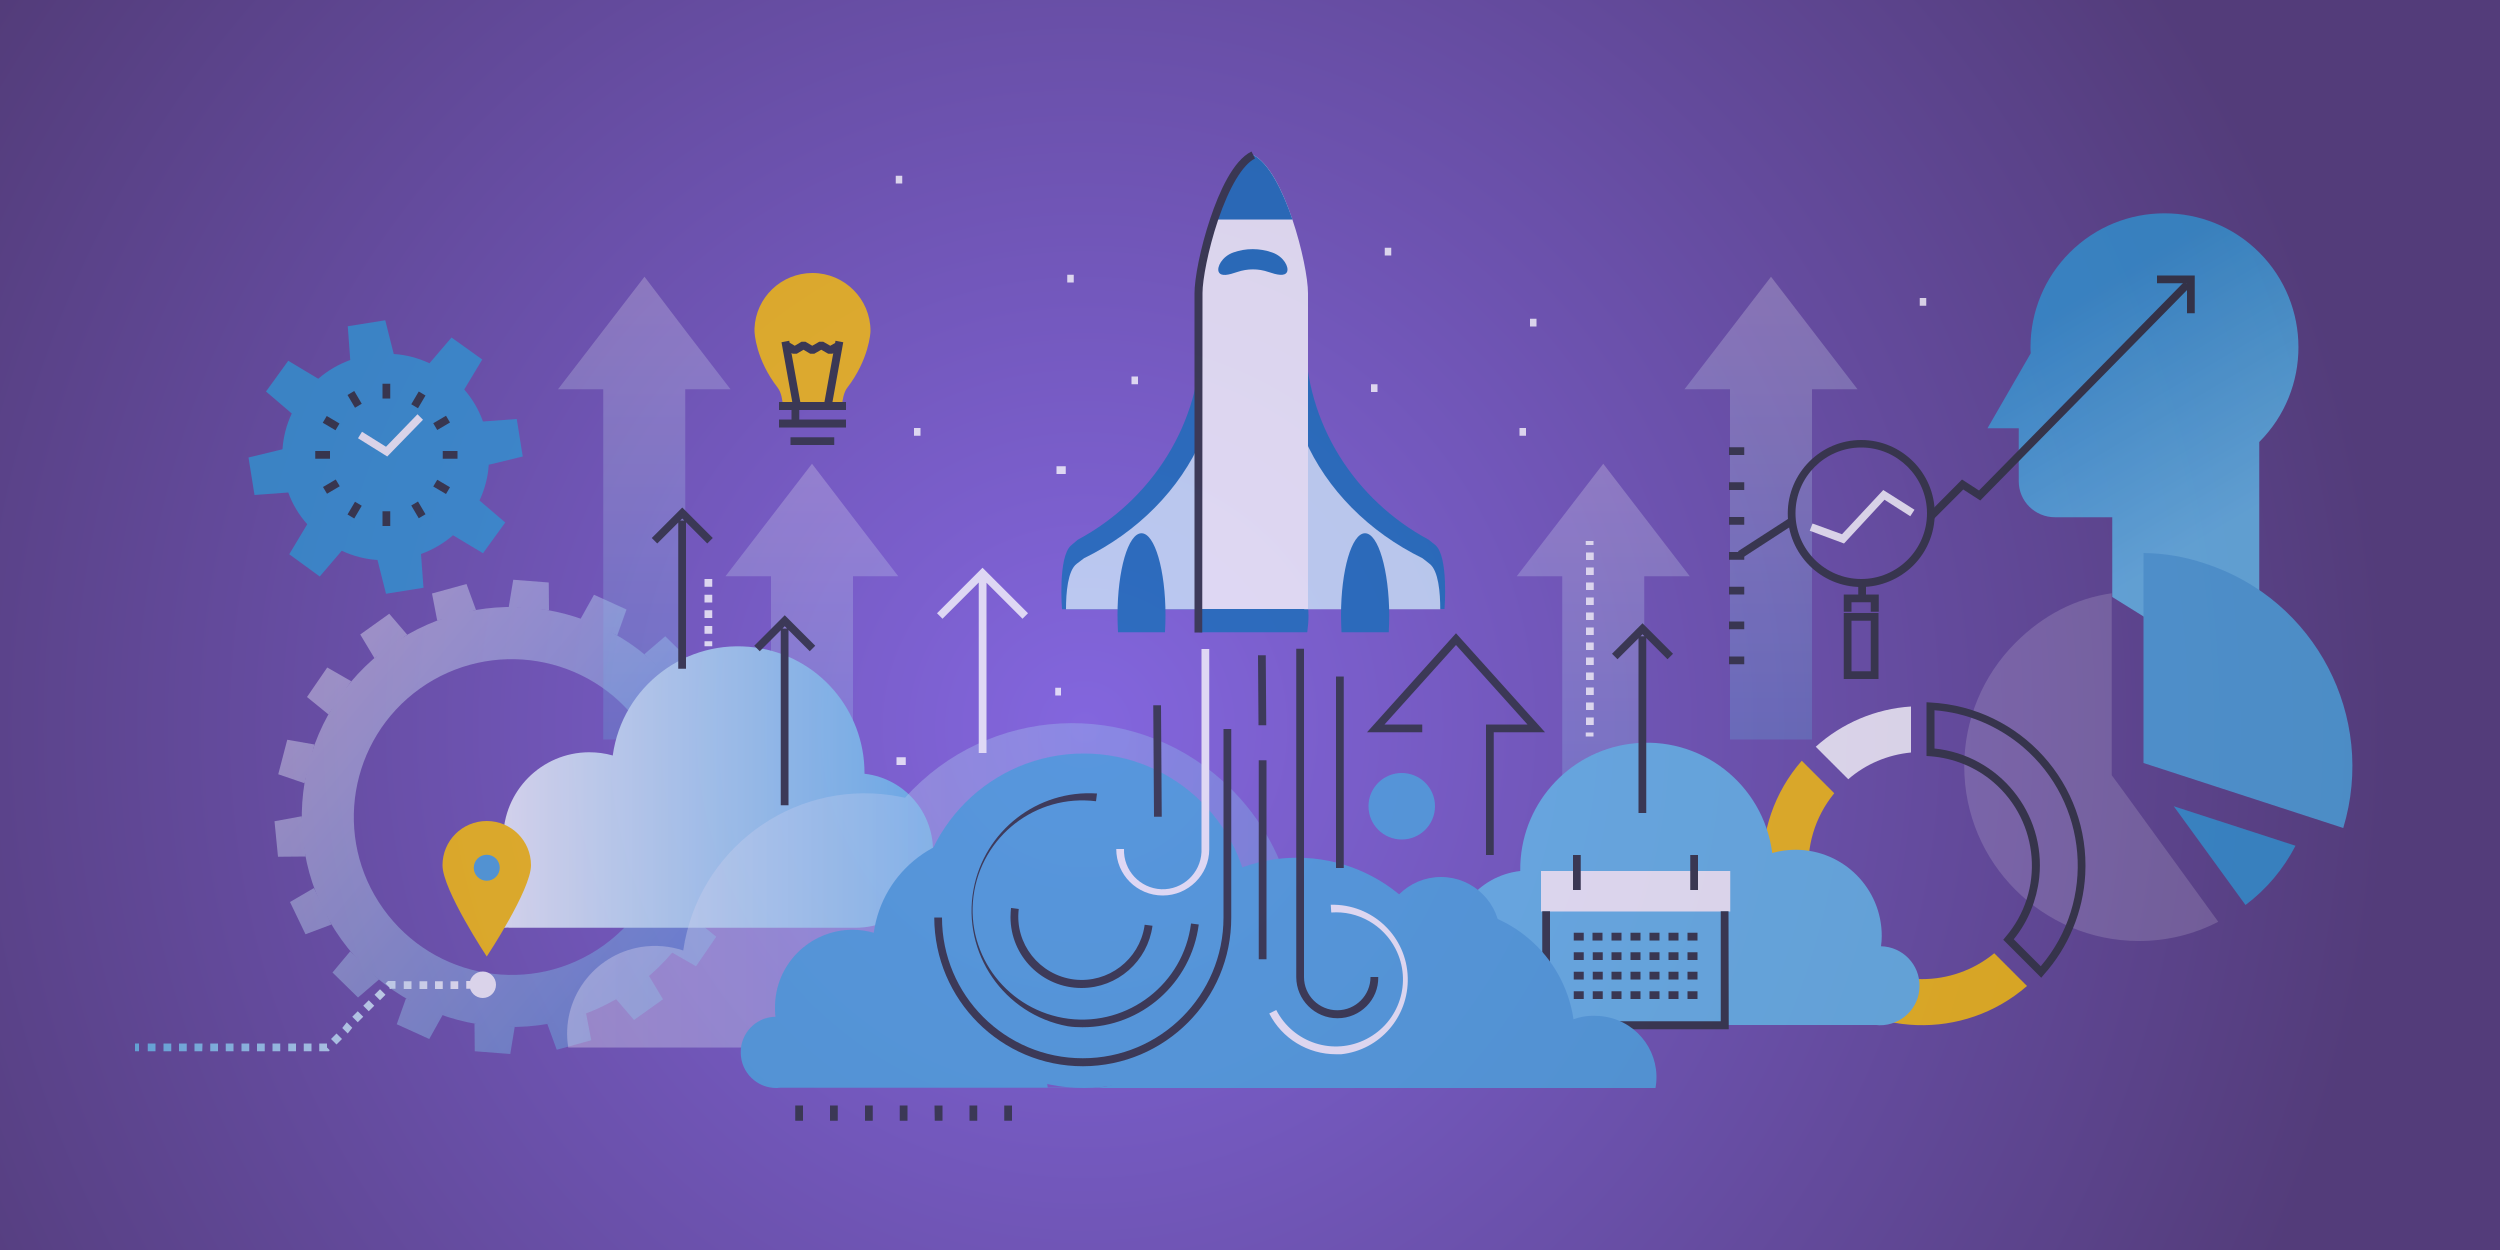<?xml version="1.0" encoding="utf-8"?>
<!-- Generator: Adobe Illustrator 19.2.1, SVG Export Plug-In . SVG Version: 6.00 Build 0)  -->
<svg version="1.1" id="Layer_1" xmlns="http://www.w3.org/2000/svg" xmlns:xlink="http://www.w3.org/1999/xlink" x="0px" y="0px"
	 viewBox="0 0 1000 500" style="enable-background:new 0 0 1000 500;" xml:space="preserve">
<rect x="0" y="0" width="1000" height="500" fill="#333333" stroke="none"/>
<style type="text/css">
	.st0{fill:url(#SVGID_1_);}
	.st1{opacity:0.75;}
	.st2{fill:url(#SVGID_2_);}
	.st3{fill:#2E95D1;}
	.st4{fill:#4AA7DE;}
	.st5{opacity:0.2;fill:#FFFFFF;enable-background:new    ;}
	.st6{fill:#FFC400;}
	.st7{fill:#FFFFFF;}
	.st8{fill:#282D33;}
	.st9{opacity:0.5;}
	.st10{fill:url(#SVGID_3_);}
	.st11{fill:url(#SVGID_4_);}
	.st12{fill:url(#SVGID_5_);}
	.st13{fill:url(#SVGID_6_);}
	.st14{fill:url(#SVGID_7_);}
	.st15{fill:url(#SVGID_8_);}
	.st16{fill:url(#SVGID_9_);}
	.st17{fill:url(#SVGID_10_);}
	.st18{fill:url(#SVGID_11_);}
	.st19{fill:url(#SVGID_12_);}
	.st20{fill:url(#SVGID_13_);}
	.st21{fill:url(#SVGID_14_);}
	.st22{fill:url(#SVGID_15_);}
	.st23{fill:url(#SVGID_16_);}
	.st24{fill:url(#SVGID_17_);}
	.st25{fill:url(#SVGID_18_);}
	.st26{fill:url(#SVGID_19_);}
	.st27{fill:url(#SVGID_20_);}
	.st28{fill:url(#SVGID_21_);}
	.st29{opacity:0.3;fill:url(#SVGID_22_);enable-background:new    ;}
	.st30{opacity:0.3;fill:url(#SVGID_23_);enable-background:new    ;}
	.st31{fill:url(#SVGID_24_);}
	.st32{opacity:0.4;fill:url(#SVGID_25_);enable-background:new    ;}
	.st33{opacity:0.3;fill:url(#SVGID_26_);enable-background:new    ;}
	.st34{opacity:0.3;fill:url(#SVGID_27_);enable-background:new    ;}
	.st35{fill:url(#SVGID_28_);}
	.st36{fill:none;stroke:#282D33;stroke-width:3.12;}
	.st37{fill:#136FB7;}
	.st38{fill:#CFEAF9;}
	.st39{fill:url(#SVGID_29_);}
	.st40{fill:url(#SVGID_30_);}
	.st41{fill:url(#SVGID_31_);}
</style>
<title>img-email-banner-welcome</title>
<radialGradient id="SVGID_1_" cx="434" cy="66" r="522.3" gradientTransform="matrix(1 0 0 1 0 225)" gradientUnits="userSpaceOnUse">
	<stop  offset="0" style="stop-color:#8366DE"/>
	<stop  offset="1" style="stop-color:#533C7A"/>
</radialGradient>
<path class="st0" d="M0,0h1000v500H0V0z"/>
<g class="st1">
	
		<linearGradient id="SVGID_2_" gradientUnits="userSpaceOnUse" x1="836.859" y1="382.459" x2="892.529" y2="288.729" gradientTransform="matrix(1 0 0 -1 0 498)">
		<stop  offset="0" style="stop-color:#2E95D1"/>
		<stop  offset="1" style="stop-color:#63BDEA"/>
	</linearGradient>
	<path class="st2" d="M903.7,275.4v-98.6c20.9-20.9,20.9-54.9,0-75.8s-54.9-20.9-75.8,0c-10.1,10.1-15.7,23.7-15.7,37.9
		c0,0.8,0,1.6,0.1,2.4l-7.5,13l-9.8,17h12.5v21.2c0,8,6.5,14.4,14.5,14.4l0,0h22.9v31.9L903.7,275.4z"/>
	<path class="st3" d="M869.5,322.5l48.7,15.8c-4.8,9.3-11.6,17.4-20,23.7L869.5,322.5z"/>
	<path class="st4" d="M857.4,305.2v-84c8.4,0.1,16.6,1.5,24.6,4.2c44.2,14.3,68.7,61.4,55.3,105.8L857.4,305.2z"/>
	<path class="st5" d="M855.6,376.4c-38.6,0-69.9-31.3-69.9-69.9c0-18.5,7.4-36.3,20.5-49.4c11-11,23.9-17.7,38.5-19.8v72.8l3.9,5.3
		l38.7,53.3C877.5,373.8,866.6,376.4,855.6,376.4L855.6,376.4L855.6,376.4z"/>
	<path class="st6" d="M723.7,391.4c-23.7-23.7-25.1-61.8-3-87.1l13,13c-15.9,19.4-13.2,48.1,6.2,64c16.8,13.8,41,13.8,57.8,0
		l13.1,13.1C785.5,416.4,747.4,415.1,723.7,391.4L723.7,391.4z"/>
	<path class="st7" d="M726.3,298.7c10.5-9.5,24-15.2,38.1-16.1V301c-9.3,0.9-18.1,4.6-25.1,10.7L726.3,298.7z"/>
	<path class="st8" d="M816.5,391.1l-15.2-15.2l0.9-1.1c15.8-18.4,13.6-46.1-4.8-61.9c-7.1-6.1-16-9.7-25.3-10.4l-1.5-0.1v-21.5
		l1.6,0.1c36.1,1.9,63.8,32.6,61.9,68.7c-0.8,14.9-6.7,29.2-16.7,40.3L816.5,391.1z M805.5,375.7l10.8,10.8
		c22.3-26.2,19-65.5-7.2-87.8c-10-8.4-22.3-13.6-35.3-14.6v15.3c25.8,2.7,44.6,25.8,41.9,51.6C814.7,360.1,811.2,368.7,805.5,375.7
		L805.5,375.7L805.5,375.7z"/>
	<g class="st9">
		
			<linearGradient id="SVGID_3_" gradientUnits="userSpaceOnUse" x1="-1238.195" y1="-1125.5" x2="-1285.785" y2="-940.86" gradientTransform="matrix(0.81 -0.58 -0.58 -0.81 633.97 -1265.65)">
			<stop  offset="0" style="stop-color:#63BDEA"/>
			<stop  offset="1" style="stop-color:#FFFFFF"/>
		</linearGradient>
		<path class="st10" d="M162.9,253.9l-7.2-8.4l-11.6,8.3l5.7,9.5L162.9,253.9z"/>
		
			<linearGradient id="SVGID_4_" gradientUnits="userSpaceOnUse" x1="-1267.197" y1="-1132.989" x2="-1314.787" y2="-948.34" gradientTransform="matrix(0.81 -0.58 -0.58 -0.81 633.97 -1265.65)">
			<stop  offset="0" style="stop-color:#63BDEA"/>
			<stop  offset="1" style="stop-color:#FFFFFF"/>
		</linearGradient>
		<path class="st11" d="M140.5,272.5l-9.6-5.5l-8.1,11.8l8.6,7L140.5,272.5L140.5,272.5L140.5,272.5z"/>
		
			<linearGradient id="SVGID_5_" gradientUnits="userSpaceOnUse" x1="-1296.324" y1="-1140.494" x2="-1343.904" y2="-955.834" gradientTransform="matrix(0.81 -0.58 -0.58 -0.81 633.97 -1265.65)">
			<stop  offset="0" style="stop-color:#63BDEA"/>
			<stop  offset="1" style="stop-color:#FFFFFF"/>
		</linearGradient>
		<path class="st12" d="M125.8,297.8l-10.9-1.9l-3.6,13.8l10.5,3.6L125.8,297.8L125.8,297.8L125.8,297.8z"/>
		
			<linearGradient id="SVGID_6_" gradientUnits="userSpaceOnUse" x1="-1320.927" y1="-1146.825" x2="-1368.517" y2="-962.185" gradientTransform="matrix(0.81 -0.58 -0.58 -0.81 633.97 -1265.65)">
			<stop  offset="0" style="stop-color:#63BDEA"/>
			<stop  offset="1" style="stop-color:#FFFFFF"/>
		</linearGradient>
		<path class="st13" d="M120.7,326.5l-10.9,2l1.4,14.2l11.1-0.1L120.7,326.5L120.7,326.5L120.7,326.5z"/>
		
			<linearGradient id="SVGID_7_" gradientUnits="userSpaceOnUse" x1="-1338.209" y1="-1151.29" x2="-1385.799" y2="-966.64" gradientTransform="matrix(0.81 -0.58 -0.58 -0.81 633.97 -1265.65)">
			<stop  offset="0" style="stop-color:#63BDEA"/>
			<stop  offset="1" style="stop-color:#FFFFFF"/>
		</linearGradient>
		<path class="st14" d="M125.6,355.2l-9.6,5.6l6.2,12.9l10.4-3.9L125.6,355.2z"/>
		
			<linearGradient id="SVGID_8_" gradientUnits="userSpaceOnUse" x1="-1345.986" y1="-1153.302" x2="-1393.576" y2="-968.642" gradientTransform="matrix(0.81 -0.58 -0.58 -0.81 633.97 -1265.65)">
			<stop  offset="0" style="stop-color:#63BDEA"/>
			<stop  offset="1" style="stop-color:#FFFFFF"/>
		</linearGradient>
		<path class="st15" d="M140.1,380.5L133,389l10.2,10l8.4-7.2L140.1,380.5z"/>
		
			<linearGradient id="SVGID_9_" gradientUnits="userSpaceOnUse" x1="-1343.059" y1="-1152.54" x2="-1390.639" y2="-967.889" gradientTransform="matrix(0.81 -0.58 -0.58 -0.81 633.97 -1265.65)">
			<stop  offset="0" style="stop-color:#63BDEA"/>
			<stop  offset="1" style="stop-color:#FFFFFF"/>
		</linearGradient>
		<path class="st16" d="M162.4,399.3l-3.7,10.4l13,5.9l5.4-9.7L162.4,399.3z"/>
		
			<linearGradient id="SVGID_10_" gradientUnits="userSpaceOnUse" x1="-1330.149" y1="-1149.207" x2="-1377.739" y2="-964.557" gradientTransform="matrix(0.81 -0.58 -0.58 -0.81 633.97 -1265.65)">
			<stop  offset="0" style="stop-color:#63BDEA"/>
			<stop  offset="1" style="stop-color:#FFFFFF"/>
		</linearGradient>
		<path class="st17" d="M189.8,409.4l0.1,11.1l14.2,1.1l1.8-10.9L189.8,409.4z"/>
		
			<linearGradient id="SVGID_11_" gradientUnits="userSpaceOnUse" x1="-1308.749" y1="-1143.693" x2="-1356.329" y2="-959.043" gradientTransform="matrix(0.81 -0.58 -0.58 -0.81 633.97 -1265.65)">
			<stop  offset="0" style="stop-color:#63BDEA"/>
			<stop  offset="1" style="stop-color:#FFFFFF"/>
		</linearGradient>
		<path class="st18" d="M218.9,409.5l3.8,10.4l13.8-3.8l-2.1-10.9L218.9,409.5z"/>
		
			<linearGradient id="SVGID_12_" gradientUnits="userSpaceOnUse" x1="-1281.252" y1="-1136.603" x2="-1328.832" y2="-951.943" gradientTransform="matrix(0.81 -0.58 -0.58 -0.81 633.97 -1265.65)">
			<stop  offset="0" style="stop-color:#63BDEA"/>
			<stop  offset="1" style="stop-color:#FFFFFF"/>
		</linearGradient>
		<path class="st19" d="M246.4,399.6l7.2,8.4l11.6-8.3l-5.7-9.5L246.4,399.6z"/>
		
			<linearGradient id="SVGID_13_" gradientUnits="userSpaceOnUse" x1="-1252.247" y1="-1129.135" x2="-1299.827" y2="-944.485" gradientTransform="matrix(0.81 -0.58 -0.58 -0.81 633.97 -1265.65)">
			<stop  offset="0" style="stop-color:#63BDEA"/>
			<stop  offset="1" style="stop-color:#FFFFFF"/>
		</linearGradient>
		<path class="st20" d="M268.8,381l9.6,5.5l8.1-11.8l-8.6-7L268.8,381L268.8,381z"/>
		
			<linearGradient id="SVGID_14_" gradientUnits="userSpaceOnUse" x1="-1223.209" y1="-1121.638" x2="-1270.789" y2="-936.998" gradientTransform="matrix(0.81 -0.58 -0.58 -0.81 633.97 -1265.65)">
			<stop  offset="0" style="stop-color:#63BDEA"/>
			<stop  offset="1" style="stop-color:#FFFFFF"/>
		</linearGradient>
		<path class="st21" d="M283.5,355.8l10.9,1.9l3.6-13.8l-10.5-3.6L283.5,355.8z"/>
		
			<linearGradient id="SVGID_15_" gradientUnits="userSpaceOnUse" x1="-1198.595" y1="-1115.3" x2="-1246.185" y2="-930.659" gradientTransform="matrix(0.81 -0.58 -0.58 -0.81 633.97 -1265.65)">
			<stop  offset="0" style="stop-color:#63BDEA"/>
			<stop  offset="1" style="stop-color:#FFFFFF"/>
		</linearGradient>
		<path class="st22" d="M288.6,327.1l10.9-2l-1.4-14.2L287,311L288.6,327.1L288.6,327.1L288.6,327.1z"/>
		
			<linearGradient id="SVGID_16_" gradientUnits="userSpaceOnUse" x1="-1181.235" y1="-1110.824" x2="-1228.835" y2="-926.174" gradientTransform="matrix(0.81 -0.58 -0.58 -0.81 633.97 -1265.65)">
			<stop  offset="0" style="stop-color:#63BDEA"/>
			<stop  offset="1" style="stop-color:#FFFFFF"/>
		</linearGradient>
		<path class="st23" d="M283.7,298.3l9.6-5.6l-6.2-12.9l-10.4,3.9L283.7,298.3z"/>
		
			<linearGradient id="SVGID_17_" gradientUnits="userSpaceOnUse" x1="-1173.456" y1="-1108.822" x2="-1221.055" y2="-924.172" gradientTransform="matrix(0.81 -0.58 -0.58 -0.81 633.97 -1265.65)">
			<stop  offset="0" style="stop-color:#63BDEA"/>
			<stop  offset="1" style="stop-color:#FFFFFF"/>
		</linearGradient>
		<path class="st24" d="M269.2,273l7.1-8.5l-10.2-10l-8.4,7.2L269.2,273z"/>
		
			<linearGradient id="SVGID_18_" gradientUnits="userSpaceOnUse" x1="-1176.384" y1="-1109.584" x2="-1223.984" y2="-924.924" gradientTransform="matrix(0.81 -0.58 -0.58 -0.81 633.97 -1265.65)">
			<stop  offset="0" style="stop-color:#63BDEA"/>
			<stop  offset="1" style="stop-color:#FFFFFF"/>
		</linearGradient>
		<path class="st25" d="M246.9,254.2l3.7-10.4l-13-5.9l-5.4,9.7L246.9,254.2z"/>
		
			<linearGradient id="SVGID_19_" gradientUnits="userSpaceOnUse" x1="-1189.229" y1="-1112.902" x2="-1236.829" y2="-928.232" gradientTransform="matrix(0.81 -0.58 -0.58 -0.81 633.97 -1265.65)">
			<stop  offset="0" style="stop-color:#63BDEA"/>
			<stop  offset="1" style="stop-color:#FFFFFF"/>
		</linearGradient>
		<path class="st26" d="M219.6,244.1l-0.1-11.1l-14.2-1.1l-1.8,10.9L219.6,244.1z"/>
		
			<linearGradient id="SVGID_20_" gradientUnits="userSpaceOnUse" x1="-1210.709" y1="-1118.422" x2="-1258.289" y2="-933.762" gradientTransform="matrix(0.81 -0.58 -0.58 -0.81 633.97 -1265.65)">
			<stop  offset="0" style="stop-color:#63BDEA"/>
			<stop  offset="1" style="stop-color:#FFFFFF"/>
		</linearGradient>
		<path class="st27" d="M190.4,244l-3.8-10.4l-13.8,3.8l2.1,10.9L190.4,244z"/>
		
			<linearGradient id="SVGID_21_" gradientUnits="userSpaceOnUse" x1="-1259.729" y1="-1131.06" x2="-1307.319" y2="-946.41" gradientTransform="matrix(0.81 -0.58 -0.58 -0.81 633.97 -1265.65)">
			<stop  offset="0" style="stop-color:#63BDEA"/>
			<stop  offset="1" style="stop-color:#FFFFFF"/>
		</linearGradient>
		<path class="st28" d="M155.9,258.4c-37.8,27-46.5,79.4-19.5,117.2s79.4,46.5,117.2,19.5S300,315.7,273,278l0,0
			C246,240.2,193.6,231.5,155.9,258.4L155.9,258.4z M241.4,378.2c-28.4,20.3-67.8,13.7-88.1-14.7s-13.7-67.8,14.7-88.1
			c28.4-20.2,67.8-13.7,88.1,14.7l0,0C276.3,318.4,269.8,357.8,241.4,378.2C241.4,378.1,241.4,378.1,241.4,378.2L241.4,378.2z"/>
	</g>
	
		<linearGradient id="SVGID_22_" gradientUnits="userSpaceOnUse" x1="-10502.32" y1="2791.88" x2="-10317.12" y2="2791.88" gradientTransform="matrix(6.123234e-17 -1 1 6.123234e-17 -2467.13 -10131.62)">
		<stop  offset="0" style="stop-color:#63BDEA"/>
		<stop  offset="1" style="stop-color:#FFFFFF"/>
	</linearGradient>
	<path class="st29" d="M342,208l17.3,22.5h-18.1v140.2h-32.8V230.5h-18.2l17.3-22.5l17.3-22.5L342,208L342,208z"/>
	
		<linearGradient id="SVGID_23_" gradientUnits="userSpaceOnUse" x1="-10427.42" y1="2724.83" x2="-10242.32" y2="2724.83" gradientTransform="matrix(6.123234e-17 -1 1 6.123234e-17 -2467.13 -10131.62)">
		<stop  offset="0" style="stop-color:#63BDEA"/>
		<stop  offset="1" style="stop-color:#FFFFFF"/>
	</linearGradient>
	<path class="st30" d="M274.9,133.2l17.3,22.5h-18.1v140.1h-32.8V155.7h-18.1l17.3-22.5l17.3-22.5L274.9,133.2L274.9,133.2
		L274.9,133.2z"/>
	
		<linearGradient id="SVGID_24_" gradientUnits="userSpaceOnUse" x1="-4859.775" y1="183.188" x2="-4672.915" y2="183.188" gradientTransform="matrix(-1 0 0 -1 -4486.58 498)">
		<stop  offset="0" style="stop-color:#63BDEA"/>
		<stop  offset="1" style="stop-color:#FFFFFF"/>
	</linearGradient>
	<path class="st31" d="M201.6,339.5c-0.2-1.4-0.3-2.7-0.3-4.1c0-19,15.3-34.4,34.3-34.5c3.2,0,6.4,0.4,9.5,1.3
		c3.8-27.7,29.3-47,57-43.2c25.1,3.4,43.7,24.9,43.7,50.2v0.3c16.9,1.9,29.1,17.2,27.2,34.2c-1.8,15.6-15,27.4-30.7,27.4H203.4V371
		l-1.3,0.1c-8.7,0.1-15.9-6.8-16-15.5C185.9,346.8,192.9,339.7,201.6,339.5L201.6,339.5L201.6,339.5z"/>
	
		<linearGradient id="SVGID_25_" gradientUnits="userSpaceOnUse" x1="-6183.82" y1="143.869" x2="-5840.766" y2="143.869" gradientTransform="matrix(-1 0 0 -1 -5613.92 498)">
		<stop  offset="0" style="stop-color:#63BDEA"/>
		<stop  offset="1" style="stop-color:#FFFFFF"/>
	</linearGradient>
	<path class="st32" d="M227.3,419c-3.1-19.1,10-37.1,29.1-40.2c5.7-0.9,11.5-0.4,16.9,1.4c5.8-40.1,43.1-68,83.3-62.1l0,0
		c1.8,0.3,3.6,0.6,5.4,1c33.2-37,90.1-40,127.1-6.7c13.5,12.1,23,28,27.2,45.6h0.2c29.2-0.3,53.1,23.2,53.4,52.4
		c0,2.9-0.2,5.8-0.6,8.6L227.3,419L227.3,419z"/>
	
		<linearGradient id="SVGID_26_" gradientUnits="userSpaceOnUse" x1="-10502.32" y1="-3010.61" x2="-10317.12" y2="-3010.61" gradientTransform="matrix(0 -1 -1 0 -2369.31 -10131.62)">
		<stop  offset="0" style="stop-color:#63BDEA"/>
		<stop  offset="1" style="stop-color:#FFFFFF"/>
	</linearGradient>
	<path class="st33" d="M624,208l-17.3,22.5h18.2v140.2h32.8V230.5h18.2L658.6,208l-17.3-22.5L624,208L624,208z"/>
	
		<linearGradient id="SVGID_27_" gradientUnits="userSpaceOnUse" x1="-10427.42" y1="-3077.71" x2="-10242.32" y2="-3077.71" gradientTransform="matrix(0 -1 -1 0 -2369.31 -10131.62)">
		<stop  offset="0" style="stop-color:#63BDEA"/>
		<stop  offset="1" style="stop-color:#FFFFFF"/>
	</linearGradient>
	<path class="st34" d="M691.1,133.2l-17.3,22.5H692v140.1h32.8V155.7H743l-17.3-22.5l-17.3-22.5L691.1,133.2L691.1,133.2
		L691.1,133.2z"/>
	
		<linearGradient id="SVGID_28_" gradientUnits="userSpaceOnUse" x1="530.615" y1="-1359.95" x2="717.475" y2="-1359.95" gradientTransform="matrix(0.81 -0.58 -0.58 -0.81 633.97 -1265.65)">
		<stop  offset="0" style="stop-color:#63BDEA"/>
		<stop  offset="1" style="stop-color:#FFFFFF"/>
	</linearGradient>
	<path class="st35" d="M752.4,378.5c0.2-1.4,0.3-2.7,0.3-4.1c0-19-15.3-34.4-34.3-34.5c-3.2,0-6.4,0.4-9.5,1.3
		c-3.6-27.7-28.9-47.3-56.7-43.7c-25.4,3.3-44.3,25-44.1,50.6v0.3c-16.9,1.9-29.1,17.2-27.2,34.2c1.8,15.6,15,27.4,30.7,27.4h138.9
		v0l1.3,0.1c8.7,0.1,15.9-6.8,16-15.5C768,385.8,761,378.7,752.4,378.5L752.4,378.5L752.4,378.5z"/>
	<path class="st7" d="M616.4,348.4h75.7v16.2h-75.7V348.4z"/>
	<path class="st8" d="M691.5,411.7h-74.6v-47.2h3.1v44h68.3v-44h3.1L691.5,411.7L691.5,411.7z M629.2,342h3.1v14h-3.1V342z
		 M676.1,342h3.1v14h-3.1V342z M629.5,373.1h4v3.1h-4V373.1z M637,373.1h4v3.1h-4V373.1z M644.6,373.1h4v3.1h-4V373.1z M652.2,373.1
		h4v3.1h-4V373.1z M659.8,373.1h4v3.1h-4V373.1z M667.4,373.1h4v3.1h-4V373.1z M675,373.1h4v3.1h-4V373.1z M629.5,380.9h4v3.1h-4
		V380.9z M637.1,380.9h4v3.1h-4V380.9z M644.6,380.9h4v3.1h-4V380.9z M652.2,380.9h4v3.1h-4V380.9z M659.8,380.9h4v3.1h-4V380.9z
		 M667.4,380.9h4v3.1h-4V380.9z M675,380.9h4v3.1h-4V380.9z M629.5,388.7h4v3.1h-4V388.7z M637.1,388.7h4v3.1h-4V388.7z
		 M644.6,388.7h4v3.1h-4V388.7z M652.2,388.7h4v3.1h-4V388.7z M659.8,388.7h4v3.1h-4V388.7z M667.4,388.7h4v3.1h-4V388.7z
		 M675,388.7h4v3.1h-4V388.7z M629.5,396.5h4v3.1h-4V396.5z M637.1,396.5h4v3.1h-4V396.5z M644.6,396.5h4v3.1h-4V396.5z
		 M652.2,396.5h4v3.1h-4V396.5z M659.8,396.5h4v3.1h-4V396.5z M667.4,396.5h4v3.1h-4V396.5z M675,396.5h4v3.1h-4V396.5z"/>
	<path class="st3" d="M209.1,182.6l-2.4-15l-13.5,1c-1.7-4.7-4.2-9-7.5-12.8l7.2-12l-12.3-8.8l-8.8,10.3c-4.5-2.1-9.4-3.4-14.3-3.7
		l-3.4-13.5l-15,2.4l1,13.5c-4.7,1.7-9,4.2-12.8,7.5l-12-7.2l-8.9,12.3l10.3,8.8c-2.1,4.5-3.4,9.4-3.7,14.3L99.4,183l2.4,15l13.5-1
		c1.7,4.7,4.3,9,7.6,12.7l-7.2,12l12.2,8.9l8.8-10.3c4.5,2.1,9.4,3.4,14.3,3.7l3.4,13.5l15-2.4l-1-13.5c4.7-1.7,9-4.2,12.8-7.5
		l12,7.2l8.9-12.3l-10.3-8.8c2.1-4.5,3.4-9.4,3.7-14.3L209.1,182.6z"/>
	<path class="st8" d="M153,153.5h3.1v5.9H153V153.5z M164.5,161.7l3-5.1l2.7,1.6l-3,5.1L164.5,161.7z M173.3,169.3l5.1-3l1.6,2.7
		l-5.1,3L173.3,169.3z M177.1,180.4h5.9v3.1h-5.9V180.4L177.1,180.4z M173.3,194.6l1.6-2.7l5.1,3l-1.6,2.7L173.3,194.6z
		 M164.5,202.2l2.7-1.6l3,5.1l-2.7,1.6L164.5,202.2z M153,204.5h3.1v5.9H153V204.5z M139,205.8l3-5.1l2.7,1.6l-3,5.1L139,205.8z
		 M129.2,194.8l5.1-3l1.6,2.7l-5.1,3L129.2,194.8z M126.1,180.4h5.9v3.1h-5.9V180.4L126.1,180.4z M129.1,169.1l1.6-2.7l5.1,3
		l-1.6,2.7L129.1,169.1z M139,158l2.7-1.6l3,5.1l-2.7,1.6L139,158z"/>
	<path class="st7" d="M154.9,182.6l-11.7-7.3l1.6-2.6l9.6,6l12.6-13l2.2,2.2L154.9,182.6z"/>
	<path class="st6" d="M212.4,346.1c0,9.8-17.7,36.5-17.7,36.5S177,355.9,177,346.1s7.9-17.7,17.7-17.7S212.4,336.3,212.4,346.1z"/>
	<circle class="st4" cx="194.7" cy="347.1" r="5.2"/>
	<path class="st4" d="M310.2,406.7c-0.2-1.2-0.2-2.5-0.2-3.7c-0.1-17.1,13.8-31,30.9-31.1c2.9,0,5.8,0.4,8.6,1.2
		c3.5-25,26.5-42.4,51.4-39c22.6,3.1,39.4,22.4,39.4,45.2v0.3c15.3,1.7,26.3,15.5,24.6,30.7c-1.6,14.1-13.6,24.8-27.8,24.8H311.9
		l0,0l-1.2,0.1c-7.9,0.1-14.3-6.2-14.4-14C296.1,413.3,302.4,406.8,310.2,406.7L310.2,406.7z M662.2,435.2
		c2.4-13.4-6.6-26.2-20-28.5c-1.6-0.3-3.3-0.4-5-0.4c-2.7,0-5.3,0.5-7.8,1.4c-3.8-25.7-25.8-44.7-51.8-44.7c-3.8,0-7.5,0.4-11.2,1.2
		c-23.7-26.2-64.1-28.3-90.4-4.7c-9.5,8.6-16.3,19.9-19.3,32.3h-0.1c-20.8-0.2-37.7,16.5-37.9,37.3c0,2,0.1,4.1,0.4,6.1L662.2,435.2
		z"/>
	<circle class="st4" cx="433.5" cy="368.3" r="66.9"/>
	<circle class="st4" cx="530.6" cy="392.2" r="41.5"/>
	<circle class="st4" cx="560.7" cy="322.5" r="13.3"/>
	<circle class="st4" cx="576.4" cy="374.5" r="23.7"/>
	<path class="st7" d="M548.4,153.7h2.6v3.1h-2.6V153.7L548.4,153.7z M612,127.5h2.6v3.1H612V127.5z M607.8,171.2h2.6v3.1h-2.6V171.2
		z M426.9,109.9h2.6v3.1h-2.6V109.9L426.9,109.9z M365.6,171.2h2.6v3.1h-2.6V171.2z M767.9,119.2h2.6v3.1h-2.6V119.2z M553.9,99.1
		h2.6v3.1h-2.6V99.1L553.9,99.1z M452.6,150.6h2.6v3.1h-2.6V150.6z M358.3,70.3h2.6v3.1h-2.6V70.3z M422.6,186.5h3.7v3.1h-3.7V186.5
		z M422.1,275.1h2.3v3.1h-2.3V275.1z M358.6,302.9h3.7v3.1h-3.7V302.9z"/>
	<path class="st8" d="M503.2,262.1h3.1l0.2,28h-3.1L503.2,262.1z M534.4,270.6h3.1v76.6h-3.1V270.6L534.4,270.6z M461.3,282.1h3.1
		l0.3,44.6h-3.1L461.3,282.1z M433.2,426.5c-32.8,0-59.4-26.6-59.5-59.5h3.1c0,31.1,25.2,56.3,56.3,56.3s56.3-25.2,56.3-56.3v-75.4
		h3.1V367C492.6,399.8,466,426.4,433.2,426.5z"/>
	<path class="st7" d="M465.1,358.2c-10.3,0-18.6-8.3-18.6-18.6l0,0h3.1c-0.3,8.6,6.4,15.7,14.9,16.1c8.6,0.3,15.7-6.4,16.1-14.9
		c0-0.4,0-0.7,0-1.1v-80.1h3.1v80.1C483.7,349.9,475.3,358.2,465.1,358.2L465.1,358.2L465.1,358.2z"/>
	<path class="st8" d="M433,410.9c-2,0-4-0.1-5.9-0.4c-25.5-4.7-42.4-29.2-37.7-54.7c4.3-23.5,25.6-40,49.4-38.4l-0.4,3.1
		c-24-3-45.9,14-49,38s14,45.9,38,49c24,3,45.9-14,49-38l0,0v-0.1l3.1,0.4C476.5,393.2,456.6,410.9,433,410.9L433,410.9z
		 M432.6,395.2c-15.7,0-28.4-12.7-28.4-28.4c0-1.2,0.1-2.4,0.2-3.6l3.1,0.4c-1.7,13.9,8.3,26.5,22.2,28.2c13.6,1.6,26-7.9,28.1-21.4
		c0-0.2,0-0.3,0.1-0.5l3.1,0.4C459.1,384.5,447,395.2,432.6,395.2L432.6,395.2z M535,407.3c-9.1,0-16.5-7.4-16.5-16.5V259.5h3.1
		v131.3c0,7.4,6,13.3,13.3,13.3c7.4,0,13.3-6,13.3-13.3h3.1C551.5,399.9,544.1,407.3,535,407.3L535,407.3L535,407.3L535,407.3z
		 M503.5,304.1h3.1v79.6h-3.1V304.1z"/>
	<path class="st7" d="M534.4,421.7c-11.3,0-21.6-6.3-26.7-16.3l2.8-1.4c6.8,13.2,22.9,18.4,36.1,11.6s18.4-22.9,11.6-36.1
		c-4.9-9.5-15-15.3-25.7-14.5l-0.2-3.1c16.6-0.4,30.4,12.6,30.8,29.2c0.4,15.6-11.1,28.9-26.6,30.6
		C535.8,421.7,535.1,421.7,534.4,421.7L534.4,421.7L534.4,421.7z"/>
	<path class="st8" d="M597.5,342h-3.1v-52.2H611L582.4,258l-28.6,31.8h15.1v3.1h-22.1l35.6-39.6l35.6,39.6h-20.5V342L597.5,342z"/>
	<path class="st7" d="M377,247.5l-2.2-2.2l18.2-18.2l18.2,18.2l-2.2,2.2l-16-16L377,247.5z M391.5,229.3h3.1v71.9h-3.1V229.3
		L391.5,229.3z"/>
	<path class="st6" d="M313.1,162.1h23.7c0.2-2.2,0.7-5.2,2.1-7c8.7-11.3,9.3-22,9.3-22.7c0-12.8-10.4-23.2-23.2-23.2
		c-12.5,0-22.7,9.8-23.2,22.2c0,0.3,0,0.7,0,1c0,0.8,0.5,11.4,9.3,22.7C312.5,157,313,159.9,313.1,162.1z"/>
	<path class="st8" d="M312.6,136.9l3.1-0.6l4.6,25.5l-3.1,0.6L312.6,136.9z M329.6,161.8l4.6-25.5l3.1,0.6l-4.6,25.5L329.6,161.8z
		 M332.9,141.5h-1.6l-2.8-1.6l-2.8,1.6h-1.6l-2.7-1.6l-2.7,1.6h-1.6l-3.5-2.1l1.6-2.7l2.7,1.6l2.7-1.6h1.6l2.7,1.6l2.8-1.6h1.6
		l2.8,1.6l2.8-1.6l1.6,2.7L332.9,141.5z M311.6,160.8h26.8v3.2h-26.8V160.8L311.6,160.8z M311.6,167.8h26.8v3.2h-26.8V167.8
		L311.6,167.8z M316.2,174.9h17.5v3.1h-17.5v-3V174.9z M316.6,162.7h3.1v6.1h-3.1V162.7z"/>
	<path class="st7" d="M319.7,448.3"/>
	<path class="st8" d="M318.1,442.2h3.1v6.1h-3.1V442.2z"/>
	<path class="st7" d="M333.6,448.3"/>
	<path class="st8" d="M332,442.2h3.1v6.1H332V442.2z"/>
	<path class="st7" d="M347.5,448.3"/>
	<path class="st8" d="M346,442.2h3.1v6.1H346V442.2z"/>
	<path class="st7" d="M361.5,448.3"/>
	<path class="st8" d="M359.9,442.2h3.1v6.1h-3.1V442.2L359.9,442.2z"/>
	<path class="st7" d="M375.4,448.3"/>
	<path class="st8" d="M373.8,442.2h3.2v6.1h-3.1L373.8,442.2L373.8,442.2z"/>
	<path class="st7" d="M389.4,448.3"/>
	<path class="st8" d="M387.8,442.2h3.1v6.1h-3.1V442.2z"/>
	<path class="st7" d="M403.3,448.3"/>
	<path class="st8" d="M401.7,442.2h3.1v6.1h-3.1V442.2z M773.3,207.8l-2.2-2.2l13.7-13.8l6.8,4.4l82.3-83.7l2.2,2.2l-84,85.5
		l-6.8-4.4L773.3,207.8L773.3,207.8L773.3,207.8z M695.2,220.5l21.5-13.9l1.7,2.6L697,223.1L695.2,220.5z"/>
	<path class="st36" d="M744.4,228.7"/>
	<path class="st8" d="M744.5,234.8c-16.2,0-29.4-13.2-29.4-29.4s13.2-29.4,29.4-29.4s29.4,13.2,29.4,29.4c0,7.8-3.1,15.3-8.6,20.8
		C759.7,231.7,752.2,234.8,744.5,234.8z M744.5,179c-14.5,0-26.3,11.8-26.3,26.3s11.8,26.3,26.3,26.3l0,0l0,0
		c14.5,0,26.3-11.8,26.3-26.3S758.9,179,744.5,179L744.5,179z M751.4,271.6h-13.9v-26.4h13.9V271.6L751.4,271.6z M740.6,268.5h7.7
		v-20.2h-7.7V268.5z M740.6,244.7h-3.1v-6.9h14v6.9h-3.2v-3.8h-7.7V244.7L740.6,244.7z M743.3,232.1h3.1v5.9h-3.1V232.1z"/>
	<path class="st7" d="M737.6,217.4l-13.7-5.1l1.1-2.9l11.8,4.3l16.5-17.7l12.5,7.9l-1.7,2.6l-10.3-6.6L737.6,217.4L737.6,217.4
		L737.6,217.4z"/>
	<path class="st8" d="M691.6,178.9h6.1v3.1h-6.1V178.9z"/>
	<path class="st7" d="M691.6,194.4"/>
	<path class="st8" d="M691.6,192.9h6.1v3.1h-6.1V192.9L691.6,192.9z"/>
	<path class="st7" d="M691.6,208.4"/>
	<path class="st8" d="M691.6,206.8h6.1v3.1h-6.1V206.8z"/>
	<path class="st7" d="M691.6,222.3"/>
	<path class="st8" d="M691.6,220.8h6.1v3.1h-6.1V220.8z"/>
	<path class="st7" d="M691.6,236.2"/>
	<path class="st8" d="M691.6,234.7h6.1v3.1h-6.1V234.7z"/>
	<path class="st7" d="M691.6,250.2"/>
	<path class="st8" d="M691.6,248.6h6.1v3.1h-6.1V248.6z"/>
	<path class="st7" d="M691.6,264.1"/>
	<path class="st8" d="M691.6,262.6h6.1v3.1h-6.1V262.6z M877.9,125.3h-3.1v-12h-12v-3.1h15.1V125.3L877.9,125.3z"/>
	<path class="st37" d="M501.3,213.3c-12.1,0-22,14.7-22,32.9c0,2.3,0.2,4.5,0.5,6.7h43.1c0.3-2.2,0.5-4.5,0.5-6.7
		C523.3,228,513.4,213.3,501.3,213.3z M480.5,134.5c0,35.1-20,65.6-49.4,81.4l-2.6,2.2c-5.4,4.5-3.7,25.6-3.7,25.6h55.9V121.4
		c0,2.3-0.2,4.7-0.5,7C480.4,130.4,480.5,132.4,480.5,134.5z"/>
	<path class="st38" d="M480.8,175.4c-8.9,20.5-25.8,37.4-47.2,47.9l-2.9,2.2c-3.6,2.7-4.3,11.6-4.3,18.2h54.4V175.4L480.8,175.4z"/>
	<path class="st37" d="M522.1,134.5c0,35.1,20,65.6,49.4,81.4l2.6,2.1c5.4,4.5,3.7,25.6,3.7,25.6h-55.9V121.4c0,2.3,0.2,4.7,0.5,7
		C522.2,130.4,522.1,132.4,522.1,134.5z"/>
	<path class="st38" d="M521.8,175.4c8.9,20.5,25.8,37.4,47.2,47.9l2.8,2.2c3.6,2.7,4.3,11.6,4.3,18.2h-54.4v-68.3H521.8z"/>
	<path class="st7" d="M523.2,243.6V117.3c0-11.6-9.5-49.1-21.9-55.3c-12.4,6.2-21.9,43.7-21.9,55.3v126.3H523.2z"/>
	<path class="st37" d="M485.6,87.8H517c-4-11.7-9.5-22.7-15.7-25.8C495.1,65.1,489.6,76.2,485.6,87.8z M514.8,108.8
		c-0.9,1.8-3.9,1.2-7.4,0c-4-1.4-8.4-1.4-12.5,0c-3.5,1.2-6.5,1.9-7.4,0s1.3-6.2,5.8-7.8c5-1.8,10.5-1.8,15.6,0
		C513.5,102.6,515.7,106.9,514.8,108.8L514.8,108.8L514.8,108.8z M456.6,213.3c-5.3,0-9.6,14.7-9.6,32.9c0,2.3,0.1,4.6,0.2,6.7H466
		c0.1-2.2,0.2-4.4,0.2-6.7C466.2,228,461.9,213.3,456.6,213.3z M546,213.3c-5.3,0-9.6,14.7-9.6,32.9c0,2.3,0.1,4.6,0.2,6.7h18.9
		c0.1-2.2,0.2-4.4,0.2-6.7C555.6,228,551.3,213.3,546,213.3L546,213.3z"/>
	<path class="st8" d="M480.9,253h-3.1V117.3c0-5.6,2.2-17.8,6.4-30.2c3.4-10.1,9-22.9,16.4-26.5l1.4,2.8
		c-4.9,2.4-10.3,11.4-14.8,24.7c-4,11.9-6.2,23.9-6.2,29.1L480.9,253L480.9,253z"/>
	
		<linearGradient id="SVGID_29_" gradientUnits="userSpaceOnUse" x1="188.08" y1="104.05" x2="53.96" y2="104.05" gradientTransform="matrix(1 0 0 -1 0 498)">
		<stop  offset="0" style="stop-color:#FFFFFF"/>
		<stop  offset="1" style="stop-color:#63BDEA"/>
	</linearGradient>
	<path class="st39" d="M186.5,392.4h1.6v3.1h-1.6V392.4z"/>
	
		<linearGradient id="SVGID_30_" gradientUnits="userSpaceOnUse" x1="188.01" y1="91.55" x2="55.57" y2="91.55" gradientTransform="matrix(1 0 0 -1 0 498)">
		<stop  offset="0" style="stop-color:#FFFFFF"/>
		<stop  offset="1" style="stop-color:#63BDEA"/>
	</linearGradient>
	<path class="st40" d="M131.5,420.5h-3.8v-3.1h3.1v1.6l1.1,1.1L131.5,420.5z M124.6,420.5h-3.1v-3.1h3.1V420.5z M118.4,420.5h-3.1
		v-3.1h3.1V420.5z M112.1,420.5H109v-3.1h3.1V420.5L112.1,420.5z M105.9,420.5h-3.1v-3.1h3.1V420.5z M99.7,420.5h-3.1v-3.1h3.1
		V420.5z M93.4,420.5h-3.1v-3.1h3.1V420.5L93.4,420.5z M87.2,420.5h-3.1v-3.1h3.1V420.5L87.2,420.5z M80.9,420.5h-3.1v-3.1H81
		L80.9,420.5L80.9,420.5z M74.7,420.5h-3.1v-3.1h3.1V420.5L74.7,420.5z M68.5,420.5h-3.1v-3.1h3.1V420.5L68.5,420.5z M62.2,420.5
		h-3.1v-3.1h3.1V420.5L62.2,420.5z M134.6,417.8l-2.2-2.2l2.2-2.2l2.2,2.2L134.6,417.8z M139.1,413.4l-2.2-2.2l1.8-2.3l2.2,2.2
		L139.1,413.4z M143.1,408.9l-2.2-2.2l2.2-2.2l2.2,2.2L143.1,408.9z M147.5,404.5l-2.2-2.2l2.2-2.2l2.2,2.2L147.5,404.5z M152,400.1
		l-2.2-2.2l2.2-2.2l2.2,2.2L152,400.1z M156.4,395.6L156.4,395.6l-0.6-0.1V395l-1.6-1.6l1-1h3v3.1h-1.8L156.4,395.6z M183.3,395.6
		h-3.1v-3.1h3.1V395.6z M177.1,395.6H174v-3.1h3.1V395.6L177.1,395.6z M170.9,395.6h-3.1v-3.1h3.1V395.6z M164.6,395.6h-3.1v-3.1
		h3.1V395.6z"/>
	
		<linearGradient id="SVGID_31_" gradientUnits="userSpaceOnUse" x1="188.08" y1="79.05" x2="53.96" y2="79.05" gradientTransform="matrix(1 0 0 -1 0 498)">
		<stop  offset="0" style="stop-color:#FFFFFF"/>
		<stop  offset="1" style="stop-color:#63BDEA"/>
	</linearGradient>
	<path class="st41" d="M54,417.4h1.6v3.1H54V417.4z"/>
	<circle class="st7" cx="193.1" cy="393.9" r="5.3"/>
	<path class="st8" d="M303.9,260.5l-2.2-2.2l12.2-12.2l12.2,12.2l-2.2,2.2l-10-10L303.9,260.5L303.9,260.5L303.9,260.5z
		 M312.3,251.4h3.1v70.7h-3.1V251.4z M647,263.7l-2.2-2.2l12.2-12.2l12.2,12.2l-2.2,2.2l-10-10L647,263.7z M655.4,254.5h3.1v70.7
		h-3.1V254.5L655.4,254.5z M262.9,217.4l-2.2-2.2l12.2-12.2l12.2,12.2l-2.2,2.2l-10-10L262.9,217.4L262.9,217.4L262.9,217.4z
		 M271.3,208.2h3.1v59.3h-3.1V208.2z"/>
	<path class="st7" d="M284.9,258.5h-3.1v-2h3.1V258.5z M284.9,253.5h-3.1v-3.1h3.1V253.5z M284.9,247.2h-3.1v-3.1h3.1V247.2
		L284.9,247.2z M284.9,241h-3.1v-3.1h3.1V241L284.9,241z M284.9,234.7h-3.1v-3.1h3.1V234.7z M634.3,293h3.1v1.6h-3.1V293z
		 M637.5,290h-3.1v-3h3.1V290z M637.5,284h-3.1v-3h3.1V284z M637.5,278h-3.1v-3h3.1V278z M637.5,272h-3.1v-3h3.1V272z M637.5,266
		h-3.1v-3h3.1V266z M637.5,260h-3.1v-3h3.1V260z M637.5,254h-3.1v-3h3.1V254z M637.5,248h-3.1v-3h3.1V248z M637.5,242h-3.1v-3h3.1
		V242z M637.5,236h-3.1v-3h3.1V236z M637.5,230h-3.1v-3h3.1V230z M637.5,224h-3.1v-3h3.1V224z M634.3,216.4h3.1v1.6h-3.1V216.4z"/>
</g>
</svg>
